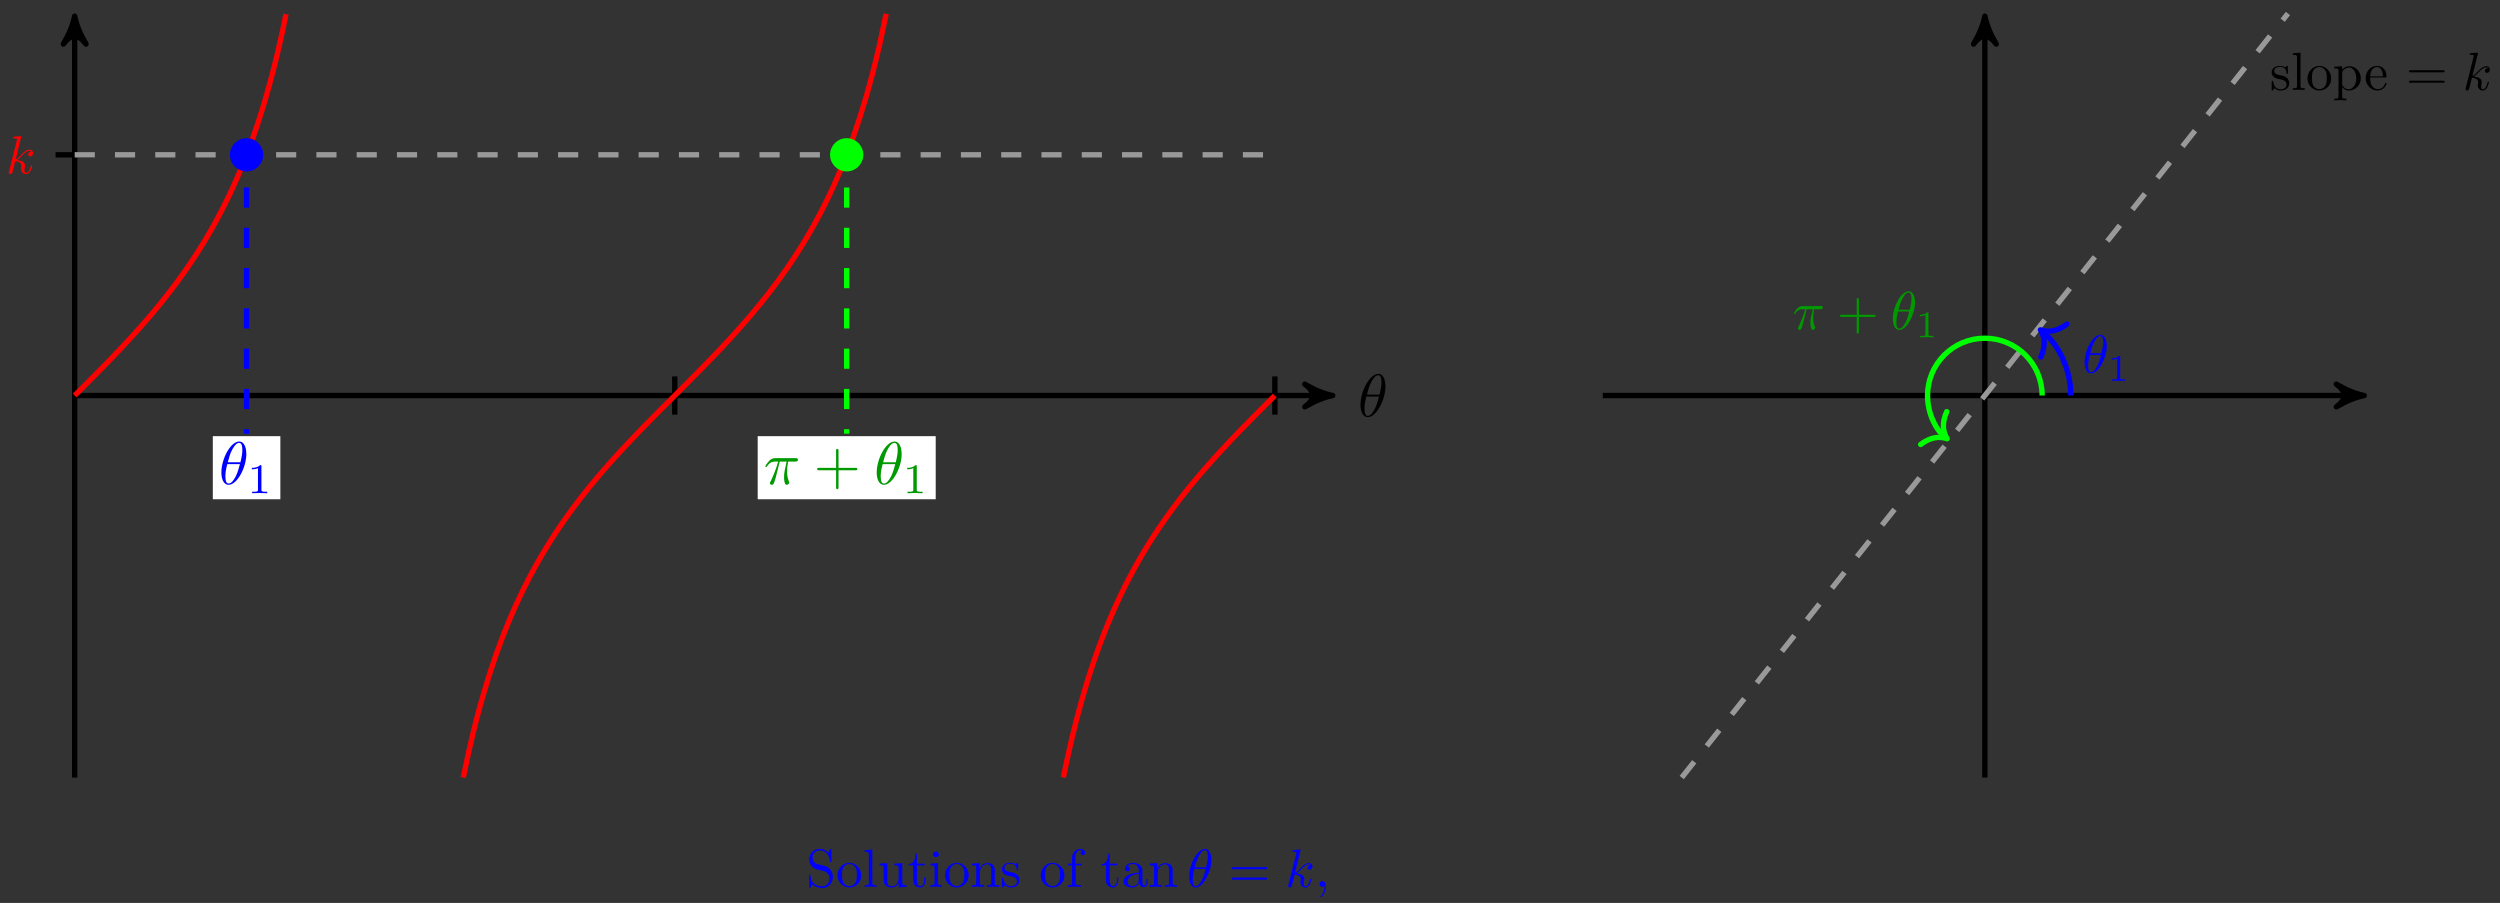 <?xml version="1.0" encoding="UTF-8"?>
<svg xmlns="http://www.w3.org/2000/svg" xmlns:xlink="http://www.w3.org/1999/xlink" width="371pt" height="134pt" viewBox="0 0 371 134" version="1.1">
<rect x="0" y="0" width="371" height="134" fill="#333333" stroke="none"/>
<defs>
<g>
<symbol overflow="visible" id="glyph0-0">
<path style="stroke:none;" d=""/>
</symbol>
<symbol overflow="visible" id="glyph0-1">
<path style="stroke:none;" d="M 4.078 -4.484 C 4.078 -5.078 3.922 -6.328 3 -6.328 C 1.766 -6.328 0.375 -3.797 0.375 -1.734 C 0.375 -0.891 0.641 0.094 1.453 0.094 C 2.719 0.094 4.078 -2.469 4.078 -4.484 Z M 1.328 -3.25 C 1.484 -3.828 1.656 -4.547 2.016 -5.188 C 2.266 -5.625 2.594 -6.125 3 -6.125 C 3.438 -6.125 3.484 -5.547 3.484 -5.047 C 3.484 -4.594 3.422 -4.141 3.203 -3.25 Z M 3.125 -2.969 C 3.016 -2.562 2.828 -1.797 2.5 -1.141 C 2.172 -0.531 1.844 -0.094 1.453 -0.094 C 1.156 -0.094 0.969 -0.359 0.969 -1.188 C 0.969 -1.562 1.016 -2.094 1.25 -2.969 Z M 3.125 -2.969 "/>
</symbol>
<symbol overflow="visible" id="glyph0-2">
<path style="stroke:none;" d="M 2.375 -3.344 L 3.391 -3.344 C 3.094 -2.016 3.016 -1.625 3.016 -1.031 C 3.016 -0.891 3.016 -0.656 3.078 -0.344 C 3.172 0.047 3.281 0.094 3.406 0.094 C 3.594 0.094 3.781 -0.062 3.781 -0.234 C 3.781 -0.297 3.781 -0.312 3.719 -0.438 C 3.469 -1.078 3.469 -1.672 3.469 -1.922 C 3.469 -2.391 3.531 -2.875 3.625 -3.344 L 4.641 -3.344 C 4.766 -3.344 5.078 -3.344 5.078 -3.656 C 5.078 -3.859 4.891 -3.859 4.734 -3.859 L 1.719 -3.859 C 1.531 -3.859 1.188 -3.859 0.797 -3.438 C 0.469 -3.094 0.234 -2.688 0.234 -2.641 C 0.234 -2.625 0.234 -2.547 0.344 -2.547 C 0.422 -2.547 0.438 -2.578 0.5 -2.656 C 0.938 -3.344 1.453 -3.344 1.625 -3.344 L 2.141 -3.344 C 1.859 -2.266 1.375 -1.172 1 -0.359 C 0.922 -0.219 0.922 -0.203 0.922 -0.141 C 0.922 0.031 1.062 0.094 1.188 0.094 C 1.453 0.094 1.531 -0.156 1.625 -0.484 C 1.766 -0.891 1.766 -0.922 1.875 -1.359 Z M 2.375 -3.344 "/>
</symbol>
<symbol overflow="visible" id="glyph1-0">
<path style="stroke:none;" d=""/>
</symbol>
<symbol overflow="visible" id="glyph1-1">
<path style="stroke:none;" d="M 2.109 -4 C 2.109 -4.172 2.094 -4.172 1.922 -4.172 C 1.516 -3.781 0.938 -3.766 0.688 -3.766 L 0.688 -3.547 C 0.828 -3.547 1.25 -3.547 1.594 -3.719 L 1.594 -0.516 C 1.594 -0.312 1.594 -0.219 0.969 -0.219 L 0.734 -0.219 L 0.734 0 C 0.844 0 1.609 -0.031 1.844 -0.031 C 2.047 -0.031 2.828 0 2.969 0 L 2.969 -0.219 L 2.734 -0.219 C 2.109 -0.219 2.109 -0.312 2.109 -0.516 Z M 2.109 -4 "/>
</symbol>
<symbol overflow="visible" id="glyph2-0">
<path style="stroke:none;" d=""/>
</symbol>
<symbol overflow="visible" id="glyph2-1">
<path style="stroke:none;" d="M 3.672 -2.062 L 6.172 -2.062 C 6.297 -2.062 6.469 -2.062 6.469 -2.25 C 6.469 -2.422 6.297 -2.422 6.172 -2.422 L 3.672 -2.422 L 3.672 -4.938 C 3.672 -5.062 3.672 -5.234 3.484 -5.234 C 3.312 -5.234 3.312 -5.062 3.312 -4.938 L 3.312 -2.422 L 0.797 -2.422 C 0.672 -2.422 0.5 -2.422 0.5 -2.25 C 0.5 -2.062 0.672 -2.062 0.797 -2.062 L 3.312 -2.062 L 3.312 0.453 C 3.312 0.578 3.312 0.75 3.484 0.75 C 3.672 0.75 3.672 0.578 3.672 0.453 Z M 3.672 -2.062 "/>
</symbol>
<symbol overflow="visible" id="glyph3-0">
<path style="stroke:none;" d=""/>
</symbol>
<symbol overflow="visible" id="glyph3-1">
<path style="stroke:none;" d="M 2.281 -5.438 C 2.281 -5.453 2.281 -5.531 2.188 -5.531 C 2 -5.531 1.422 -5.469 1.219 -5.453 C 1.141 -5.438 1.062 -5.438 1.062 -5.297 C 1.062 -5.203 1.125 -5.203 1.25 -5.203 C 1.641 -5.203 1.656 -5.141 1.656 -5.062 L 1.625 -4.906 L 0.469 -0.312 C 0.438 -0.203 0.438 -0.188 0.438 -0.141 C 0.438 0.047 0.594 0.094 0.672 0.094 C 0.766 0.094 0.891 0.016 0.938 -0.078 C 0.984 -0.156 1.344 -1.625 1.391 -1.828 C 1.656 -1.797 2.312 -1.672 2.312 -1.141 C 2.312 -1.094 2.312 -1.062 2.281 -0.984 C 2.266 -0.891 2.25 -0.781 2.25 -0.703 C 2.25 -0.234 2.578 0.094 2.984 0.094 C 3.234 0.094 3.438 -0.047 3.625 -0.328 C 3.812 -0.688 3.906 -1.125 3.906 -1.141 C 3.906 -1.219 3.828 -1.219 3.812 -1.219 C 3.734 -1.219 3.719 -1.188 3.703 -1.078 C 3.531 -0.5 3.359 -0.094 3 -0.094 C 2.859 -0.094 2.75 -0.172 2.75 -0.469 C 2.75 -0.594 2.781 -0.781 2.812 -0.906 C 2.844 -1.047 2.844 -1.078 2.844 -1.156 C 2.844 -1.672 2.344 -1.906 1.672 -1.984 C 1.906 -2.141 2.172 -2.391 2.344 -2.578 C 2.734 -3 3.094 -3.344 3.484 -3.344 C 3.531 -3.344 3.547 -3.344 3.562 -3.344 C 3.656 -3.328 3.672 -3.328 3.734 -3.281 C 3.75 -3.266 3.75 -3.266 3.766 -3.25 C 3.375 -3.219 3.312 -2.906 3.312 -2.812 C 3.312 -2.688 3.391 -2.531 3.609 -2.531 C 3.812 -2.531 4.047 -2.703 4.047 -3.016 C 4.047 -3.266 3.859 -3.516 3.5 -3.516 C 3.281 -3.516 2.922 -3.453 2.344 -2.828 C 2.078 -2.516 1.766 -2.203 1.453 -2.078 Z M 2.281 -5.438 "/>
</symbol>
<symbol overflow="visible" id="glyph3-2">
<path style="stroke:none;" d="M 3.625 -3.984 C 3.625 -4.516 3.484 -5.625 2.672 -5.625 C 1.562 -5.625 0.328 -3.375 0.328 -1.547 C 0.328 -0.797 0.562 0.094 1.297 0.094 C 2.422 0.094 3.625 -2.203 3.625 -3.984 Z M 1.172 -2.891 C 1.312 -3.406 1.469 -4.047 1.797 -4.609 C 2.016 -5 2.297 -5.438 2.656 -5.438 C 3.047 -5.438 3.094 -4.938 3.094 -4.484 C 3.094 -4.094 3.031 -3.688 2.844 -2.891 Z M 2.766 -2.641 C 2.688 -2.266 2.516 -1.594 2.219 -1.016 C 1.938 -0.484 1.641 -0.094 1.297 -0.094 C 1.031 -0.094 0.859 -0.312 0.859 -1.062 C 0.859 -1.391 0.906 -1.859 1.109 -2.641 Z M 2.766 -2.641 "/>
</symbol>
<symbol overflow="visible" id="glyph3-3">
<path style="stroke:none;" d="M 1.625 -0.016 C 1.625 -0.531 1.422 -0.844 1.109 -0.844 C 0.844 -0.844 0.688 -0.641 0.688 -0.422 C 0.688 -0.203 0.844 0 1.109 0 C 1.203 0 1.312 -0.031 1.391 -0.109 C 1.406 -0.125 1.422 -0.125 1.422 -0.125 C 1.438 -0.125 1.438 -0.125 1.438 -0.016 C 1.438 0.578 1.156 1.062 0.906 1.328 C 0.812 1.406 0.812 1.422 0.812 1.453 C 0.812 1.5 0.859 1.531 0.891 1.531 C 0.984 1.531 1.625 0.922 1.625 -0.016 Z M 1.625 -0.016 "/>
</symbol>
<symbol overflow="visible" id="glyph3-4">
<path style="stroke:none;" d="M 2.109 -2.969 L 3.016 -2.969 C 2.75 -1.797 2.672 -1.453 2.672 -0.922 C 2.672 -0.797 2.672 -0.578 2.734 -0.312 C 2.828 0.047 2.906 0.094 3.031 0.094 C 3.188 0.094 3.359 -0.062 3.359 -0.219 C 3.359 -0.266 3.359 -0.281 3.312 -0.391 C 3.078 -0.969 3.078 -1.484 3.078 -1.703 C 3.078 -2.125 3.125 -2.562 3.219 -2.969 L 4.125 -2.969 C 4.234 -2.969 4.516 -2.969 4.516 -3.25 C 4.516 -3.438 4.344 -3.438 4.203 -3.438 L 1.531 -3.438 C 1.359 -3.438 1.047 -3.438 0.703 -3.062 C 0.422 -2.75 0.219 -2.375 0.219 -2.344 C 0.219 -2.328 0.219 -2.266 0.312 -2.266 C 0.375 -2.266 0.391 -2.297 0.438 -2.359 C 0.828 -2.969 1.297 -2.969 1.453 -2.969 L 1.906 -2.969 C 1.656 -2.016 1.219 -1.047 0.891 -0.312 C 0.828 -0.203 0.828 -0.188 0.828 -0.125 C 0.828 0.031 0.953 0.094 1.047 0.094 C 1.297 0.094 1.359 -0.141 1.453 -0.438 C 1.562 -0.797 1.562 -0.812 1.672 -1.219 Z M 2.109 -2.969 "/>
</symbol>
<symbol overflow="visible" id="glyph4-0">
<path style="stroke:none;" d=""/>
</symbol>
<symbol overflow="visible" id="glyph4-1">
<path style="stroke:none;" d="M 3.969 -1.484 C 3.969 -2.281 3.453 -2.938 2.781 -3.094 L 1.766 -3.344 C 1.266 -3.453 0.953 -3.891 0.953 -4.344 C 0.953 -4.906 1.391 -5.391 2.016 -5.391 C 3.344 -5.391 3.516 -4.094 3.562 -3.734 C 3.562 -3.688 3.562 -3.641 3.656 -3.641 C 3.766 -3.641 3.766 -3.672 3.766 -3.828 L 3.766 -5.422 C 3.766 -5.562 3.766 -5.625 3.672 -5.625 C 3.625 -5.625 3.609 -5.609 3.547 -5.516 L 3.281 -5.062 C 3.031 -5.297 2.703 -5.625 2 -5.625 C 1.109 -5.625 0.453 -4.922 0.453 -4.078 C 0.453 -3.406 0.875 -2.828 1.484 -2.609 C 1.578 -2.578 1.984 -2.484 2.547 -2.344 C 2.75 -2.297 3 -2.234 3.219 -1.938 C 3.391 -1.734 3.469 -1.469 3.469 -1.219 C 3.469 -0.641 3.062 -0.078 2.406 -0.078 C 2.172 -0.078 1.562 -0.109 1.141 -0.5 C 0.672 -0.938 0.656 -1.438 0.641 -1.734 C 0.641 -1.812 0.578 -1.812 0.547 -1.812 C 0.453 -1.812 0.453 -1.75 0.453 -1.609 L 0.453 -0.016 C 0.453 0.125 0.453 0.172 0.531 0.172 C 0.594 0.172 0.594 0.156 0.656 0.078 C 0.656 0.078 0.672 0.047 0.938 -0.375 C 1.188 -0.109 1.703 0.172 2.406 0.172 C 3.344 0.172 3.969 -0.609 3.969 -1.484 Z M 3.969 -1.484 "/>
</symbol>
<symbol overflow="visible" id="glyph4-2">
<path style="stroke:none;" d="M 3.75 -1.703 C 3.75 -2.719 2.953 -3.562 1.984 -3.562 C 1 -3.562 0.219 -2.703 0.219 -1.703 C 0.219 -0.672 1.047 0.094 1.984 0.094 C 2.953 0.094 3.75 -0.688 3.75 -1.703 Z M 3.094 -1.766 C 3.094 -1.484 3.094 -1.047 2.922 -0.703 C 2.734 -0.344 2.391 -0.109 1.984 -0.109 C 1.656 -0.109 1.297 -0.281 1.078 -0.641 C 0.891 -1 0.891 -1.484 0.891 -1.766 C 0.891 -2.078 0.891 -2.516 1.078 -2.859 C 1.297 -3.234 1.672 -3.391 1.984 -3.391 C 2.328 -3.391 2.672 -3.219 2.891 -2.875 C 3.094 -2.531 3.094 -2.078 3.094 -1.766 Z M 3.094 -1.766 "/>
</symbol>
<symbol overflow="visible" id="glyph4-3">
<path style="stroke:none;" d="M 2.031 0 L 2.031 -0.25 C 1.5 -0.25 1.406 -0.25 1.406 -0.609 L 1.406 -5.531 L 0.266 -5.438 L 0.266 -5.203 C 0.828 -5.203 0.891 -5.141 0.891 -4.75 L 0.891 -0.609 C 0.891 -0.25 0.797 -0.25 0.266 -0.25 L 0.266 0 L 1.141 -0.031 Z M 2.031 0 "/>
</symbol>
<symbol overflow="visible" id="glyph4-4">
<path style="stroke:none;" d="M 4.266 0 L 4.266 -0.25 C 3.703 -0.25 3.641 -0.297 3.641 -0.688 L 3.641 -3.516 L 2.469 -3.438 L 2.469 -3.188 C 3.031 -3.188 3.094 -3.125 3.094 -2.734 L 3.094 -1.328 C 3.094 -0.625 2.703 -0.094 2.125 -0.094 C 1.453 -0.094 1.422 -0.469 1.422 -0.875 L 1.422 -3.516 L 0.25 -3.438 L 0.25 -3.188 C 0.875 -3.188 0.875 -3.156 0.875 -2.453 L 0.875 -1.266 C 0.875 -0.641 0.875 0.094 2.094 0.094 C 2.531 0.094 2.891 -0.141 3.109 -0.625 L 3.109 0.094 Z M 4.266 0 "/>
</symbol>
<symbol overflow="visible" id="glyph4-5">
<path style="stroke:none;" d="M 2.641 -0.984 L 2.641 -1.438 L 2.453 -1.438 L 2.453 -1 C 2.453 -0.422 2.203 -0.109 1.906 -0.109 C 1.375 -0.109 1.375 -0.844 1.375 -0.969 L 1.375 -3.188 L 2.516 -3.188 L 2.516 -3.438 L 1.375 -3.438 L 1.375 -4.906 L 1.172 -4.906 C 1.172 -4.25 0.938 -3.391 0.156 -3.359 L 0.156 -3.188 L 0.828 -3.188 L 0.828 -0.984 C 0.828 -0.016 1.562 0.094 1.859 0.094 C 2.422 0.094 2.641 -0.484 2.641 -0.984 Z M 2.641 -0.984 "/>
</symbol>
<symbol overflow="visible" id="glyph4-6">
<path style="stroke:none;" d="M 1.969 0 L 1.969 -0.25 C 1.438 -0.25 1.406 -0.281 1.406 -0.594 L 1.406 -3.516 L 0.297 -3.438 L 0.297 -3.188 C 0.812 -3.188 0.891 -3.141 0.891 -2.75 L 0.891 -0.609 C 0.891 -0.25 0.797 -0.25 0.266 -0.25 L 0.266 0 L 1.141 -0.031 C 1.422 -0.031 1.703 -0.016 1.969 0 Z M 1.531 -4.812 C 1.531 -5.031 1.344 -5.234 1.109 -5.234 C 0.844 -5.234 0.672 -5.016 0.672 -4.812 C 0.672 -4.594 0.859 -4.391 1.094 -4.391 C 1.375 -4.391 1.531 -4.609 1.531 -4.812 Z M 1.531 -4.812 "/>
</symbol>
<symbol overflow="visible" id="glyph4-7">
<path style="stroke:none;" d="M 4.266 0 L 4.266 -0.25 C 3.844 -0.25 3.656 -0.25 3.641 -0.484 L 3.641 -2.016 C 3.641 -2.688 3.641 -2.938 3.391 -3.234 C 3.281 -3.359 3.016 -3.516 2.562 -3.516 C 1.969 -3.516 1.609 -3.172 1.375 -2.688 L 1.375 -3.516 L 0.25 -3.438 L 0.25 -3.188 C 0.812 -3.188 0.875 -3.125 0.875 -2.734 L 0.875 -0.609 C 0.875 -0.25 0.781 -0.25 0.25 -0.25 L 0.25 0 L 1.156 -0.031 L 2.047 0 L 2.047 -0.25 C 1.516 -0.25 1.422 -0.25 1.422 -0.609 L 1.422 -2.078 C 1.422 -2.906 1.984 -3.344 2.5 -3.344 C 3 -3.344 3.094 -2.922 3.094 -2.469 L 3.094 -0.609 C 3.094 -0.25 3 -0.25 2.469 -0.25 L 2.469 0 L 3.375 -0.031 Z M 4.266 0 "/>
</symbol>
<symbol overflow="visible" id="glyph4-8">
<path style="stroke:none;" d="M 2.875 -1.016 C 2.875 -1.438 2.625 -1.688 2.531 -1.781 C 2.266 -2.031 1.953 -2.094 1.625 -2.156 C 1.172 -2.25 0.641 -2.344 0.641 -2.812 C 0.641 -3.094 0.859 -3.422 1.531 -3.422 C 2.422 -3.422 2.453 -2.703 2.469 -2.453 C 2.484 -2.375 2.562 -2.375 2.562 -2.375 C 2.672 -2.375 2.672 -2.422 2.672 -2.578 L 2.672 -3.375 C 2.672 -3.516 2.672 -3.562 2.578 -3.562 C 2.547 -3.562 2.531 -3.562 2.422 -3.469 C 2.406 -3.438 2.312 -3.375 2.281 -3.344 C 1.984 -3.562 1.656 -3.562 1.531 -3.562 C 0.562 -3.562 0.266 -3.031 0.266 -2.594 C 0.266 -2.312 0.391 -2.094 0.609 -1.906 C 0.859 -1.703 1.078 -1.656 1.656 -1.547 C 1.828 -1.516 2.484 -1.391 2.484 -0.812 C 2.484 -0.406 2.203 -0.094 1.578 -0.094 C 0.922 -0.094 0.625 -0.547 0.484 -1.219 C 0.453 -1.328 0.453 -1.359 0.359 -1.359 C 0.266 -1.359 0.266 -1.297 0.266 -1.156 L 0.266 -0.109 C 0.266 0.031 0.266 0.094 0.344 0.094 C 0.391 0.094 0.391 0.078 0.547 -0.078 C 0.562 -0.094 0.562 -0.109 0.703 -0.25 C 1.062 0.078 1.422 0.094 1.578 0.094 C 2.5 0.094 2.875 -0.453 2.875 -1.016 Z M 2.875 -1.016 "/>
</symbol>
<symbol overflow="visible" id="glyph4-9">
<path style="stroke:none;" d="M 2.844 -5.062 C 2.844 -5.359 2.547 -5.625 2.125 -5.625 C 1.562 -5.625 0.891 -5.203 0.891 -4.344 L 0.891 -3.438 L 0.266 -3.438 L 0.266 -3.188 L 0.891 -3.188 L 0.891 -0.609 C 0.891 -0.25 0.812 -0.25 0.266 -0.25 L 0.266 0 L 1.172 -0.031 C 1.5 -0.031 1.875 -0.031 2.188 0 L 2.188 -0.25 L 2.031 -0.25 C 1.438 -0.25 1.422 -0.328 1.422 -0.625 L 1.422 -3.188 L 2.328 -3.188 L 2.328 -3.438 L 1.391 -3.438 L 1.391 -4.359 C 1.391 -5.062 1.781 -5.438 2.125 -5.438 C 2.156 -5.438 2.266 -5.438 2.391 -5.391 C 2.297 -5.359 2.156 -5.25 2.156 -5.047 C 2.156 -4.875 2.281 -4.703 2.5 -4.703 C 2.719 -4.703 2.844 -4.875 2.844 -5.062 Z M 2.844 -5.062 "/>
</symbol>
<symbol overflow="visible" id="glyph4-10">
<path style="stroke:none;" d="M 4.156 -1.719 C 4.156 -2.734 3.375 -3.516 2.484 -3.516 C 1.859 -3.516 1.531 -3.172 1.375 -3 L 1.375 -3.516 L 0.219 -3.438 L 0.219 -3.188 C 0.781 -3.188 0.844 -3.141 0.844 -2.781 L 0.844 0.938 C 0.844 1.297 0.75 1.297 0.219 1.297 L 0.219 1.547 L 1.109 1.516 L 2.016 1.547 L 2.016 1.297 C 1.484 1.297 1.391 1.297 1.391 0.938 L 1.391 -0.469 C 1.438 -0.344 1.766 0.094 2.375 0.094 C 3.328 0.094 4.156 -0.688 4.156 -1.719 Z M 3.484 -1.719 C 3.484 -0.75 2.938 -0.094 2.344 -0.094 C 2.031 -0.094 1.719 -0.25 1.5 -0.578 C 1.391 -0.734 1.391 -0.75 1.391 -0.906 L 1.391 -2.688 C 1.625 -3.094 2.016 -3.328 2.422 -3.328 C 3 -3.328 3.484 -2.625 3.484 -1.719 Z M 3.484 -1.719 "/>
</symbol>
<symbol overflow="visible" id="glyph4-11">
<path style="stroke:none;" d="M 3.312 -0.953 C 3.312 -1.031 3.25 -1.047 3.203 -1.047 C 3.125 -1.047 3.109 -1 3.094 -0.938 C 2.828 -0.109 2.109 -0.109 2.031 -0.109 C 1.625 -0.109 1.312 -0.344 1.125 -0.641 C 0.891 -1.031 0.891 -1.547 0.891 -1.844 L 3.109 -1.844 C 3.281 -1.844 3.312 -1.844 3.312 -2.016 C 3.312 -2.797 2.875 -3.562 1.875 -3.562 C 0.953 -3.562 0.219 -2.75 0.219 -1.75 C 0.219 -0.688 1.062 0.094 1.969 0.094 C 2.953 0.094 3.312 -0.797 3.312 -0.953 Z M 2.781 -2.016 L 0.891 -2.016 C 0.938 -3.203 1.609 -3.391 1.875 -3.391 C 2.703 -3.391 2.781 -2.312 2.781 -2.016 Z M 2.781 -2.016 "/>
</symbol>
<symbol overflow="visible" id="glyph5-0">
<path style="stroke:none;" d=""/>
</symbol>
<symbol overflow="visible" id="glyph5-1">
<path style="stroke:none;" d="M 1.375 -3.188 L 2.516 -3.188 L 2.516 -3.438 L 1.375 -3.438 L 1.375 -4.906 L 1.172 -4.906 C 1.172 -4.25 0.938 -3.391 0.156 -3.359 L 0.156 -3.188 L 0.828 -3.188 L 0.828 -0.984 C 0.828 -0.016 1.562 0.094 1.859 0.094 C 2.422 0.094 2.641 -0.484 2.641 -0.984 L 2.641 -1.438 L 2.453 -1.438 L 2.453 -1 C 2.453 -0.422 2.203 -0.109 1.906 -0.109 C 1.375 -0.109 1.375 -0.844 1.375 -0.969 Z M 1.375 -3.188 "/>
</symbol>
<symbol overflow="visible" id="glyph5-2">
<path style="stroke:none;" d="M 2.656 -0.609 C 2.688 -0.281 2.906 0.047 3.281 0.047 C 3.438 0.047 3.922 -0.062 3.922 -0.703 L 3.922 -1.156 L 3.734 -1.156 L 3.734 -0.703 C 3.734 -0.25 3.531 -0.203 3.438 -0.203 C 3.172 -0.203 3.141 -0.562 3.141 -0.594 L 3.141 -2.188 C 3.141 -2.531 3.141 -2.844 2.859 -3.125 C 2.547 -3.438 2.156 -3.562 1.766 -3.562 C 1.109 -3.562 0.562 -3.203 0.562 -2.672 C 0.562 -2.438 0.719 -2.297 0.938 -2.297 C 1.156 -2.297 1.297 -2.453 1.297 -2.656 C 1.297 -2.75 1.266 -3.016 0.891 -3.031 C 1.109 -3.312 1.5 -3.391 1.75 -3.391 C 2.141 -3.391 2.594 -3.078 2.594 -2.375 L 2.594 -2.078 C 2.188 -2.062 1.641 -2.031 1.125 -1.797 C 0.531 -1.516 0.328 -1.109 0.328 -0.75 C 0.328 -0.109 1.109 0.094 1.609 0.094 C 2.141 0.094 2.5 -0.234 2.656 -0.609 Z M 2.594 -1.906 L 2.594 -1.109 C 2.594 -0.359 2.031 -0.094 1.672 -0.094 C 1.281 -0.094 0.953 -0.359 0.953 -0.766 C 0.953 -1.203 1.281 -1.859 2.594 -1.906 Z M 2.594 -1.906 "/>
</symbol>
<symbol overflow="visible" id="glyph5-3">
<path style="stroke:none;" d="M 0.875 -2.734 L 0.875 -0.609 C 0.875 -0.25 0.781 -0.25 0.25 -0.25 L 0.25 0 C 0.531 -0.016 0.938 -0.031 1.156 -0.031 C 1.359 -0.031 1.781 -0.016 2.047 0 L 2.047 -0.25 C 1.516 -0.25 1.422 -0.25 1.422 -0.609 L 1.422 -2.078 C 1.422 -2.906 1.984 -3.344 2.5 -3.344 C 3 -3.344 3.094 -2.922 3.094 -2.469 L 3.094 -0.609 C 3.094 -0.25 3 -0.25 2.469 -0.25 L 2.469 0 C 2.75 -0.016 3.156 -0.031 3.375 -0.031 C 3.578 -0.031 4 -0.016 4.266 0 L 4.266 -0.25 C 3.844 -0.25 3.656 -0.25 3.641 -0.484 L 3.641 -2.016 C 3.641 -2.688 3.641 -2.938 3.391 -3.234 C 3.281 -3.359 3.016 -3.516 2.562 -3.516 C 1.969 -3.516 1.609 -3.172 1.375 -2.688 L 1.375 -3.516 L 0.25 -3.438 L 0.25 -3.188 C 0.812 -3.188 0.875 -3.125 0.875 -2.734 Z M 0.875 -2.734 "/>
</symbol>
<symbol overflow="visible" id="glyph5-4">
<path style="stroke:none;" d="M 5.469 -2.609 C 5.594 -2.609 5.75 -2.609 5.75 -2.766 C 5.75 -2.922 5.594 -2.922 5.484 -2.922 L 0.703 -2.922 C 0.594 -2.922 0.453 -2.922 0.453 -2.766 C 0.453 -2.609 0.594 -2.609 0.719 -2.609 Z M 5.484 -1.062 C 5.594 -1.062 5.75 -1.062 5.75 -1.219 C 5.75 -1.375 5.594 -1.375 5.469 -1.375 L 0.719 -1.375 C 0.594 -1.375 0.453 -1.375 0.453 -1.219 C 0.453 -1.062 0.594 -1.062 0.703 -1.062 Z M 5.484 -1.062 "/>
</symbol>
<symbol overflow="visible" id="glyph5-5">
<path style="stroke:none;" d="M 3.266 -1.828 L 5.484 -1.828 C 5.594 -1.828 5.75 -1.828 5.75 -1.984 C 5.75 -2.156 5.594 -2.156 5.484 -2.156 L 3.266 -2.156 L 3.266 -4.375 C 3.266 -4.5 3.266 -4.641 3.094 -4.641 C 2.938 -4.641 2.938 -4.5 2.938 -4.375 L 2.938 -2.156 L 0.703 -2.156 C 0.594 -2.156 0.453 -2.156 0.453 -1.984 C 0.453 -1.828 0.594 -1.828 0.703 -1.828 L 2.938 -1.828 L 2.938 0.391 C 2.938 0.516 2.938 0.656 3.094 0.656 C 3.266 0.656 3.266 0.516 3.266 0.391 Z M 3.266 -1.828 "/>
</symbol>
<symbol overflow="visible" id="glyph6-0">
<path style="stroke:none;" d=""/>
</symbol>
<symbol overflow="visible" id="glyph6-1">
<path style="stroke:none;" d="M 1.875 -3.547 C 1.875 -3.703 1.859 -3.703 1.703 -3.703 C 1.344 -3.359 0.844 -3.344 0.609 -3.344 L 0.609 -3.141 C 0.734 -3.141 1.109 -3.141 1.422 -3.297 L 1.422 -0.453 C 1.422 -0.266 1.422 -0.203 0.859 -0.203 L 0.641 -0.203 L 0.641 0 C 0.75 0 1.438 -0.016 1.641 -0.016 C 1.812 -0.016 2.516 0 2.641 0 L 2.641 -0.203 L 2.422 -0.203 C 1.875 -0.203 1.875 -0.266 1.875 -0.453 Z M 1.875 -3.547 "/>
</symbol>
</g>
</defs>
<g id="surface1">
<path style="fill:none;stroke-width:0.797;stroke-linecap:butt;stroke-linejoin:miter;stroke:rgb(0%,0%,0%);stroke-opacity:1;stroke-miterlimit:10;" d="M 0.001 0.002 L 185.656 0.002 " transform="matrix(1,0,0,-1,11.081,58.697)"/>
<path style="fill-rule:nonzero;fill:rgb(0%,0%,0%);fill-opacity:1;stroke-width:0.797;stroke-linecap:butt;stroke-linejoin:round;stroke:rgb(0%,0%,0%);stroke-opacity:1;stroke-miterlimit:10;" d="M 1.036 0.002 C -0.261 0.259 -1.553 0.779 -3.108 1.685 C -1.553 0.517 -1.553 -0.518 -3.108 -1.682 C -1.553 -0.776 -0.261 -0.26 1.036 0.002 Z M 1.036 0.002 " transform="matrix(1,0,0,-1,196.741,58.697)"/>
<g style="fill:rgb(0%,0%,0%);fill-opacity:1;">
  <use xlink:href="#glyph0-1" x="201.523" y="61.811"/>
</g>
<path style="fill:none;stroke-width:0.797;stroke-linecap:butt;stroke-linejoin:miter;stroke:rgb(0%,0%,0%);stroke-opacity:1;stroke-miterlimit:10;" d="M 0.001 -56.693 L 0.001 55.258 " transform="matrix(1,0,0,-1,11.081,58.697)"/>
<path style="fill-rule:nonzero;fill:rgb(0%,0%,0%);fill-opacity:1;stroke-width:0.797;stroke-linecap:butt;stroke-linejoin:round;stroke:rgb(0%,0%,0%);stroke-opacity:1;stroke-miterlimit:10;" d="M 1.034 -0.001 C -0.259 0.261 -1.555 0.776 -3.11 1.682 C -1.555 0.518 -1.555 -0.517 -3.11 -1.685 C -1.555 -0.778 -0.259 -0.259 1.034 -0.001 Z M 1.034 -0.001 " transform="matrix(0,-1,-1,0,11.081,3.433)"/>
<path style="fill:none;stroke-width:0.797;stroke-linecap:butt;stroke-linejoin:miter;stroke:rgb(0%,0%,100%);stroke-opacity:1;stroke-dasharray:2.989,2.989;stroke-miterlimit:10;" d="M 25.512 36.85 L 25.512 -5.67 " transform="matrix(1,0,0,-1,11.081,58.697)"/>
<path style=" stroke:none;fill-rule:nonzero;fill:rgb(100%,100%,100%);fill-opacity:1;" d="M 41.605 64.727 L 31.582 64.727 L 31.582 74.09 L 41.605 74.09 Z M 41.605 64.727 "/>
<g style="fill:rgb(0%,0%,100%);fill-opacity:1;">
  <use xlink:href="#glyph0-1" x="32.478" y="71.85"/>
</g>
<g style="fill:rgb(0%,0%,100%);fill-opacity:1;">
  <use xlink:href="#glyph1-1" x="36.687" y="73.194"/>
</g>
<path style="fill:none;stroke-width:0.797;stroke-linecap:butt;stroke-linejoin:miter;stroke:rgb(0%,0%,0%);stroke-opacity:1;stroke-miterlimit:10;" d="M 89.053 2.833 L 89.053 -2.834 " transform="matrix(1,0,0,-1,11.081,58.697)"/>
<path style="fill:none;stroke-width:0.797;stroke-linecap:butt;stroke-linejoin:miter;stroke:rgb(0%,100%,0%);stroke-opacity:1;stroke-dasharray:2.989,2.989;stroke-miterlimit:10;" d="M 114.564 36.85 L 114.564 -5.67 " transform="matrix(1,0,0,-1,11.081,58.697)"/>
<path style=" stroke:none;fill-rule:nonzero;fill:rgb(100%,100%,100%);fill-opacity:1;" d="M 138.859 64.727 L 112.441 64.727 L 112.441 74.09 L 138.859 74.09 Z M 138.859 64.727 "/>
<g style="fill:rgb(0%,59.999%,0%);fill-opacity:1;">
  <use xlink:href="#glyph0-2" x="113.338" y="71.85"/>
</g>
<g style="fill:rgb(0%,59.999%,0%);fill-opacity:1;">
  <use xlink:href="#glyph2-1" x="120.764" y="71.85"/>
</g>
<g style="fill:rgb(0%,59.999%,0%);fill-opacity:1;">
  <use xlink:href="#glyph0-1" x="129.73" y="71.85"/>
</g>
<g style="fill:rgb(0%,59.999%,0%);fill-opacity:1;">
  <use xlink:href="#glyph1-1" x="133.94" y="73.194"/>
</g>
<path style="fill:none;stroke-width:0.797;stroke-linecap:butt;stroke-linejoin:miter;stroke:rgb(0%,0%,0%);stroke-opacity:1;stroke-miterlimit:10;" d="M 178.109 2.833 L 178.109 -2.834 " transform="matrix(1,0,0,-1,11.081,58.697)"/>
<path style="fill:none;stroke-width:0.797;stroke-linecap:butt;stroke-linejoin:miter;stroke:rgb(0%,0%,0%);stroke-opacity:1;stroke-miterlimit:10;" d="M 2.833 35.725 L -2.835 35.725 " transform="matrix(1,0,0,-1,11.081,58.697)"/>
<g style="fill:rgb(100%,0%,0%);fill-opacity:1;">
  <use xlink:href="#glyph3-1" x="0.871" y="25.737"/>
</g>
<path style="fill:none;stroke-width:0.797;stroke-linecap:butt;stroke-linejoin:miter;stroke:rgb(100%,0%,0%);stroke-opacity:1;stroke-miterlimit:10;" d="M 0.001 0.002 C 0.001 0.002 0.353 0.353 0.489 0.49 C 0.626 0.626 0.845 0.845 0.981 0.978 C 1.114 1.115 1.333 1.333 1.47 1.47 C 1.606 1.607 1.825 1.826 1.962 1.962 C 2.095 2.099 2.313 2.318 2.45 2.454 C 2.587 2.591 2.806 2.814 2.938 2.95 C 3.075 3.087 3.294 3.31 3.431 3.447 C 3.567 3.583 3.786 3.806 3.919 3.946 C 4.056 4.083 4.274 4.306 4.411 4.446 C 4.548 4.583 4.767 4.81 4.899 4.95 C 5.036 5.091 5.255 5.314 5.392 5.454 C 5.528 5.595 5.743 5.825 5.88 5.966 C 6.017 6.106 6.235 6.337 6.372 6.478 C 6.509 6.622 6.724 6.852 6.86 6.997 C 6.997 7.142 7.216 7.376 7.352 7.52 C 7.485 7.665 7.704 7.899 7.841 8.048 C 7.977 8.192 8.196 8.43 8.333 8.579 C 8.466 8.727 8.684 8.966 8.821 9.118 C 8.958 9.266 9.177 9.508 9.309 9.661 C 9.446 9.813 9.665 10.059 9.802 10.212 C 9.938 10.364 10.157 10.614 10.29 10.766 C 10.427 10.922 10.645 11.172 10.782 11.333 C 10.919 11.489 11.137 11.743 11.27 11.903 C 11.407 12.063 11.626 12.325 11.762 12.485 C 11.899 12.649 12.114 12.911 12.251 13.075 C 12.387 13.243 12.606 13.508 12.743 13.676 C 12.88 13.844 13.094 14.114 13.231 14.285 C 13.368 14.453 13.587 14.731 13.723 14.903 C 13.856 15.078 14.075 15.36 14.212 15.535 C 14.348 15.711 14.567 16 14.704 16.18 C 14.837 16.359 15.055 16.652 15.192 16.836 C 15.329 17.02 15.547 17.316 15.68 17.504 C 15.817 17.691 16.036 17.996 16.172 18.191 C 16.309 18.383 16.528 18.691 16.661 18.887 C 16.797 19.086 17.016 19.402 17.153 19.605 C 17.29 19.808 17.504 20.133 17.641 20.34 C 17.778 20.547 17.997 20.879 18.133 21.089 C 18.27 21.3 18.485 21.644 18.622 21.863 C 18.758 22.078 18.977 22.429 19.114 22.652 C 19.247 22.878 19.465 23.242 19.602 23.468 C 19.739 23.699 19.957 24.07 20.094 24.308 C 20.227 24.542 20.446 24.929 20.582 25.171 C 20.719 25.413 20.938 25.812 21.075 26.062 C 21.207 26.312 21.426 26.722 21.563 26.98 C 21.7 27.241 21.918 27.659 22.051 27.929 C 22.188 28.194 22.407 28.636 22.543 28.913 C 22.68 29.19 22.899 29.643 23.032 29.932 C 23.168 30.218 23.387 30.686 23.524 30.987 C 23.661 31.284 23.875 31.772 24.012 32.085 C 24.149 32.393 24.368 32.901 24.504 33.225 C 24.641 33.545 24.856 34.077 24.992 34.412 C 25.129 34.748 25.348 35.299 25.485 35.651 C 25.617 35.998 25.836 36.576 25.973 36.944 C 26.11 37.311 26.328 37.912 26.465 38.295 C 26.598 38.682 26.817 39.31 26.953 39.713 C 27.09 40.119 27.309 40.779 27.446 41.201 C 27.578 41.627 27.797 42.322 27.934 42.767 C 28.071 43.212 28.289 43.947 28.422 44.416 C 28.559 44.884 28.778 45.661 28.914 46.158 C 29.051 46.654 29.27 47.474 29.403 47.997 C 29.539 48.525 29.758 49.384 29.895 49.942 C 30.031 50.501 30.246 51.427 30.383 52.024 C 30.52 52.618 30.738 53.598 30.875 54.231 C 31.012 54.864 31.363 56.594 31.363 56.594 " transform="matrix(1,0,0,-1,11.081,58.697)"/>
<path style="fill:none;stroke-width:0.797;stroke-linecap:butt;stroke-linejoin:miter;stroke:rgb(100%,0%,0%);stroke-opacity:1;stroke-miterlimit:10;" d="M 57.671 -56.693 C 57.671 -56.693 58.378 -53.298 58.652 -52.103 C 58.921 -50.908 59.359 -49.127 59.632 -48.068 C 59.902 -47.014 60.339 -45.424 60.613 -44.483 C 60.886 -43.538 61.32 -42.108 61.593 -41.26 C 61.866 -40.409 62.3 -39.116 62.573 -38.347 C 62.847 -37.573 63.28 -36.401 63.554 -35.694 C 63.827 -34.988 64.261 -33.909 64.534 -33.261 C 64.808 -32.613 65.241 -31.621 65.515 -31.019 C 65.788 -30.422 66.222 -29.5 66.495 -28.945 C 66.769 -28.387 67.202 -27.527 67.476 -27.008 C 67.749 -26.488 68.183 -25.684 68.456 -25.199 C 68.729 -24.711 69.163 -23.953 69.436 -23.492 C 69.71 -23.032 70.147 -22.317 70.417 -21.883 C 70.69 -21.45 71.128 -20.77 71.397 -20.36 C 71.671 -19.946 72.108 -19.301 72.378 -18.907 C 72.651 -18.516 73.089 -17.899 73.358 -17.52 C 73.632 -17.145 74.069 -16.556 74.339 -16.196 C 74.612 -15.833 75.05 -15.267 75.319 -14.919 C 75.593 -14.571 76.03 -14.025 76.3 -13.689 C 76.573 -13.353 77.01 -12.825 77.28 -12.497 C 77.553 -12.173 77.991 -11.661 78.26 -11.345 C 78.534 -11.029 78.971 -10.529 79.241 -10.22 C 79.514 -9.916 79.952 -9.427 80.221 -9.127 C 80.495 -8.826 80.932 -8.349 81.206 -8.056 C 81.475 -7.763 81.913 -7.295 82.186 -7.006 C 82.456 -6.717 82.893 -6.26 83.167 -5.974 C 83.436 -5.689 83.874 -5.236 84.147 -4.955 C 84.416 -4.678 84.854 -4.229 85.127 -3.951 C 85.397 -3.674 85.834 -3.233 86.108 -2.959 C 86.377 -2.682 86.815 -2.244 87.088 -1.971 C 87.358 -1.698 87.795 -1.26 88.069 -0.987 C 88.338 -0.713 88.776 -0.276 89.049 -0.006 C 89.319 0.267 89.756 0.701 90.03 0.974 C 90.299 1.248 90.737 1.685 91.01 1.958 C 91.283 2.232 91.717 2.669 91.99 2.947 C 92.264 3.22 92.697 3.665 92.971 3.943 C 93.244 4.22 93.678 4.665 93.951 4.946 C 94.225 5.228 94.658 5.677 94.932 5.962 C 95.205 6.247 95.639 6.704 95.912 6.993 C 96.186 7.282 96.619 7.751 96.893 8.044 C 97.166 8.337 97.6 8.813 97.873 9.114 C 98.147 9.415 98.58 9.903 98.854 10.212 C 99.127 10.516 99.561 11.016 99.834 11.333 C 100.107 11.645 100.545 12.161 100.814 12.485 C 101.088 12.809 101.525 13.34 101.795 13.676 C 102.068 14.008 102.506 14.555 102.775 14.903 C 103.049 15.25 103.486 15.817 103.756 16.18 C 104.029 16.539 104.467 17.129 104.736 17.508 C 105.01 17.883 105.447 18.496 105.717 18.89 C 105.99 19.285 106.428 19.929 106.697 20.343 C 106.971 20.754 107.408 21.429 107.678 21.863 C 107.951 22.3 108.388 23.015 108.658 23.472 C 108.931 23.933 109.369 24.687 109.638 25.175 C 109.912 25.663 110.349 26.468 110.619 26.987 C 110.892 27.507 111.33 28.362 111.603 28.921 C 111.873 29.475 112.31 30.397 112.584 30.995 C 112.853 31.596 113.291 32.588 113.564 33.237 C 113.834 33.881 114.271 34.959 114.544 35.662 C 114.814 36.365 115.252 37.541 115.525 38.314 C 115.794 39.084 116.232 40.373 116.505 41.22 C 116.775 42.072 117.212 43.494 117.486 44.439 C 117.755 45.384 118.193 46.966 118.466 48.025 C 118.736 49.079 119.173 50.856 119.447 52.052 C 119.716 53.247 120.427 56.633 120.427 56.633 " transform="matrix(1,0,0,-1,11.081,58.697)"/>
<path style="fill:none;stroke-width:0.797;stroke-linecap:butt;stroke-linejoin:miter;stroke:rgb(100%,0%,0%);stroke-opacity:1;stroke-miterlimit:10;" d="M 146.723 -56.693 C 146.723 -56.693 147.079 -54.962 147.215 -54.326 C 147.352 -53.689 147.567 -52.701 147.704 -52.107 C 147.84 -51.509 148.059 -50.588 148.196 -50.029 C 148.329 -49.471 148.547 -48.603 148.684 -48.076 C 148.821 -47.549 149.04 -46.725 149.176 -46.229 C 149.309 -45.729 149.528 -44.955 149.665 -44.487 C 149.801 -44.014 150.02 -43.28 150.153 -42.831 C 150.29 -42.385 150.508 -41.69 150.645 -41.264 C 150.782 -40.842 151 -40.178 151.133 -39.772 C 151.27 -39.37 151.489 -38.737 151.625 -38.354 C 151.762 -37.968 151.981 -37.366 152.114 -36.999 C 152.25 -36.628 152.469 -36.054 152.606 -35.702 C 152.743 -35.351 152.957 -34.796 153.094 -34.46 C 153.231 -34.12 153.45 -33.593 153.586 -33.269 C 153.723 -32.945 153.938 -32.437 154.075 -32.128 C 154.211 -31.816 154.43 -31.328 154.567 -31.031 C 154.7 -30.73 154.918 -30.261 155.055 -29.972 C 155.192 -29.683 155.41 -29.23 155.547 -28.953 C 155.68 -28.676 155.899 -28.238 156.035 -27.969 C 156.172 -27.699 156.391 -27.277 156.524 -27.019 C 156.66 -26.758 156.879 -26.348 157.016 -26.098 C 157.153 -25.848 157.371 -25.449 157.504 -25.207 C 157.641 -24.961 157.86 -24.578 157.996 -24.34 C 158.133 -24.106 158.348 -23.731 158.485 -23.5 C 158.621 -23.274 158.84 -22.91 158.977 -22.684 C 159.113 -22.461 159.328 -22.11 159.465 -21.891 C 159.602 -21.676 159.82 -21.332 159.957 -21.122 C 160.094 -20.911 160.309 -20.575 160.445 -20.368 C 160.582 -20.161 160.801 -19.837 160.938 -19.633 C 161.07 -19.434 161.289 -19.114 161.426 -18.919 C 161.563 -18.723 161.781 -18.411 161.918 -18.219 C 162.051 -18.024 162.27 -17.72 162.406 -17.532 C 162.543 -17.345 162.762 -17.048 162.895 -16.864 C 163.031 -16.677 163.25 -16.388 163.387 -16.204 C 163.523 -16.024 163.742 -15.739 163.875 -15.56 C 164.012 -15.384 164.231 -15.103 164.367 -14.927 C 164.504 -14.755 164.719 -14.478 164.855 -14.31 C 164.992 -14.138 165.211 -13.868 165.348 -13.7 C 165.484 -13.532 165.699 -13.263 165.836 -13.099 C 165.973 -12.935 166.191 -12.673 166.328 -12.509 C 166.461 -12.345 166.68 -12.087 166.816 -11.927 C 166.953 -11.767 167.172 -11.513 167.309 -11.357 C 167.441 -11.197 167.66 -10.947 167.797 -10.79 C 167.934 -10.634 168.152 -10.388 168.289 -10.232 C 168.422 -10.08 168.641 -9.834 168.777 -9.681 C 168.914 -9.529 169.133 -9.291 169.266 -9.138 C 169.402 -8.99 169.621 -8.748 169.758 -8.599 C 169.894 -8.451 170.113 -8.216 170.246 -8.068 C 170.383 -7.92 170.601 -7.685 170.738 -7.541 C 170.875 -7.396 171.09 -7.162 171.226 -7.017 C 171.363 -6.873 171.582 -6.642 171.719 -6.502 C 171.855 -6.357 172.07 -6.127 172.207 -5.986 C 172.344 -5.846 172.562 -5.619 172.699 -5.475 C 172.832 -5.334 173.051 -5.107 173.187 -4.971 C 173.324 -4.83 173.543 -4.604 173.679 -4.467 C 173.812 -4.326 174.031 -4.104 174.168 -3.967 C 174.304 -3.826 174.523 -3.604 174.66 -3.467 C 174.793 -3.33 175.011 -3.108 175.148 -2.971 C 175.285 -2.834 175.504 -2.612 175.636 -2.475 C 175.773 -2.338 175.992 -2.119 176.129 -1.983 C 176.265 -1.846 176.484 -1.627 176.617 -1.491 C 176.754 -1.354 176.972 -1.135 177.109 -0.998 C 177.246 -0.862 177.461 -0.647 177.597 -0.51 C 177.734 -0.373 178.089 -0.018 178.089 -0.018 " transform="matrix(1,0,0,-1,11.081,58.697)"/>
<path style="fill:none;stroke-width:0.797;stroke-linecap:butt;stroke-linejoin:miter;stroke:rgb(59.999%,59.999%,59.999%);stroke-opacity:1;stroke-dasharray:2.989,2.989;stroke-miterlimit:10;" d="M 0.001 35.725 L 178.109 35.725 " transform="matrix(1,0,0,-1,11.081,58.697)"/>
<g style="fill:rgb(0%,0%,100%);fill-opacity:1;">
  <use xlink:href="#glyph4-1" x="119.63" y="131.605"/>
  <use xlink:href="#glyph4-2" x="124.062" y="131.605"/>
  <use xlink:href="#glyph4-3" x="128.047" y="131.605"/>
  <use xlink:href="#glyph4-4" x="130.263" y="131.605"/>
  <use xlink:href="#glyph4-5" x="134.694" y="131.605"/>
  <use xlink:href="#glyph4-6" x="137.795" y="131.605"/>
  <use xlink:href="#glyph4-2" x="140.01" y="131.605"/>
  <use xlink:href="#glyph4-7" x="143.995" y="131.605"/>
  <use xlink:href="#glyph4-8" x="148.427" y="131.605"/>
</g>
<g style="fill:rgb(0%,0%,100%);fill-opacity:1;">
  <use xlink:href="#glyph4-2" x="154.221" y="131.605"/>
  <use xlink:href="#glyph4-9" x="158.207" y="131.605"/>
</g>
<g style="fill:rgb(0%,0%,100%);fill-opacity:1;">
  <use xlink:href="#glyph5-1" x="163.3" y="131.605"/>
  <use xlink:href="#glyph5-2" x="166.4" y="131.605"/>
  <use xlink:href="#glyph5-3" x="170.385" y="131.605"/>
</g>
<g style="fill:rgb(0%,0%,100%);fill-opacity:1;">
  <use xlink:href="#glyph3-2" x="176.142" y="131.605"/>
</g>
<g style="fill:rgb(0%,0%,100%);fill-opacity:1;">
  <use xlink:href="#glyph5-4" x="182.319" y="131.605"/>
</g>
<g style="fill:rgb(0%,0%,100%);fill-opacity:1;">
  <use xlink:href="#glyph3-1" x="190.732" y="131.605"/>
</g>
<g style="fill:rgb(0%,0%,100%);fill-opacity:1;">
  <use xlink:href="#glyph3-3" x="195.128" y="131.605"/>
</g>
<path style="fill-rule:nonzero;fill:rgb(0%,0%,100%);fill-opacity:1;stroke-width:0.399;stroke-linecap:butt;stroke-linejoin:miter;stroke:rgb(0%,0%,100%);stroke-opacity:1;stroke-miterlimit:10;" d="M 27.781 35.725 C 27.781 36.975 26.766 37.99 25.512 37.99 C 24.258 37.99 23.243 36.975 23.243 35.725 C 23.243 34.471 24.258 33.456 25.512 33.456 C 26.766 33.456 27.781 34.471 27.781 35.725 Z M 27.781 35.725 " transform="matrix(1,0,0,-1,11.081,58.697)"/>
<path style="fill-rule:nonzero;fill:rgb(0%,100%,0%);fill-opacity:1;stroke-width:0.399;stroke-linecap:butt;stroke-linejoin:miter;stroke:rgb(0%,100%,0%);stroke-opacity:1;stroke-miterlimit:10;" d="M 116.833 35.725 C 116.833 36.975 115.818 37.99 114.564 37.99 C 113.314 37.99 112.298 36.975 112.298 35.725 C 112.298 34.471 113.314 33.456 114.564 33.456 C 115.818 33.456 116.833 34.471 116.833 35.725 Z M 116.833 35.725 " transform="matrix(1,0,0,-1,11.081,58.697)"/>
<path style="fill:none;stroke-width:0.797;stroke-linecap:butt;stroke-linejoin:miter;stroke:rgb(0%,0%,0%);stroke-opacity:1;stroke-miterlimit:10;" d="M 226.776 0.002 L 338.725 0.002 " transform="matrix(1,0,0,-1,11.081,58.697)"/>
<path style="fill-rule:nonzero;fill:rgb(0%,0%,0%);fill-opacity:1;stroke-width:0.797;stroke-linecap:butt;stroke-linejoin:round;stroke:rgb(0%,0%,0%);stroke-opacity:1;stroke-miterlimit:10;" d="M 1.037 0.002 C -0.26 0.259 -1.553 0.779 -3.107 1.685 C -1.553 0.517 -1.553 -0.518 -3.107 -1.682 C -1.553 -0.776 -0.26 -0.26 1.037 0.002 Z M 1.037 0.002 " transform="matrix(1,0,0,-1,349.818,58.697)"/>
<path style="fill:none;stroke-width:0.797;stroke-linecap:butt;stroke-linejoin:miter;stroke:rgb(0%,0%,0%);stroke-opacity:1;stroke-miterlimit:10;" d="M 283.469 -56.693 L 283.469 55.258 " transform="matrix(1,0,0,-1,11.081,58.697)"/>
<path style="fill-rule:nonzero;fill:rgb(0%,0%,0%);fill-opacity:1;stroke-width:0.797;stroke-linecap:butt;stroke-linejoin:round;stroke:rgb(0%,0%,0%);stroke-opacity:1;stroke-miterlimit:10;" d="M 1.034 -0.001 C -0.259 0.261 -1.555 0.776 -3.11 1.683 C -1.555 0.518 -1.555 -0.517 -3.11 -1.685 C -1.555 -0.778 -0.259 -0.259 1.034 -0.001 Z M 1.034 -0.001 " transform="matrix(0,-1,-1,0,294.558,3.433)"/>
<path style="fill:none;stroke-width:0.797;stroke-linecap:butt;stroke-linejoin:miter;stroke:rgb(59.999%,59.999%,59.999%);stroke-opacity:1;stroke-dasharray:2.989,2.989;stroke-miterlimit:10;" d="M 238.486 -56.693 L 328.452 56.692 " transform="matrix(1,0,0,-1,11.081,58.697)"/>
<g style="fill:rgb(0%,0%,0%);fill-opacity:1;">
  <use xlink:href="#glyph4-8" x="336.849" y="13.344"/>
  <use xlink:href="#glyph4-3" x="339.989" y="13.344"/>
  <use xlink:href="#glyph4-2" x="342.205" y="13.344"/>
  <use xlink:href="#glyph4-10" x="346.19" y="13.344"/>
</g>
<g style="fill:rgb(0%,0%,0%);fill-opacity:1;">
  <use xlink:href="#glyph4-11" x="350.845" y="13.344"/>
</g>
<g style="fill:rgb(0%,0%,0%);fill-opacity:1;">
  <use xlink:href="#glyph5-4" x="357.038" y="13.344"/>
</g>
<g style="fill:rgb(0%,0%,0%);fill-opacity:1;">
  <use xlink:href="#glyph3-1" x="365.451" y="13.344"/>
</g>
<path style="fill:none;stroke-width:0.797;stroke-linecap:butt;stroke-linejoin:miter;stroke:rgb(0%,0%,100%);stroke-opacity:1;stroke-miterlimit:10;" d="M 296.223 0.002 C 296.223 3.892 294.445 7.571 292.02 9.497 " transform="matrix(1,0,0,-1,11.081,58.697)"/>
<path style="fill:none;stroke-width:0.797;stroke-linecap:round;stroke-linejoin:round;stroke:rgb(0%,0%,100%);stroke-opacity:1;stroke-miterlimit:10;" d="M -2.552 3.112 C -2.083 1.245 -1.045 0.364 0.001 0.002 C -1.045 -0.364 -2.083 -1.243 -2.551 -3.11 " transform="matrix(-0.783,-0.622,-0.622,0.783,302.799,48.952)"/>
<g style="fill:rgb(0%,0%,100%);fill-opacity:1;">
  <use xlink:href="#glyph3-2" x="309.019" y="55.318"/>
</g>
<g style="fill:rgb(0%,0%,100%);fill-opacity:1;">
  <use xlink:href="#glyph6-1" x="312.761" y="56.513"/>
</g>
<path style="fill:none;stroke-width:0.797;stroke-linecap:butt;stroke-linejoin:miter;stroke:rgb(0%,100%,0%);stroke-opacity:1;stroke-miterlimit:10;" d="M 291.973 0.002 C 291.973 4.696 288.164 8.505 283.469 8.505 C 278.77 8.505 274.965 4.696 274.965 0.002 C 274.965 -2.596 276.149 -5.049 277.559 -6.166 " transform="matrix(1,0,0,-1,11.081,58.697)"/>
<path style="fill:none;stroke-width:0.797;stroke-linecap:round;stroke-linejoin:round;stroke:rgb(0%,100%,0%);stroke-opacity:1;stroke-miterlimit:10;" d="M -2.55 3.109 C -2.084 1.246 -1.045 0.364 0 0.002 C -1.046 -0.364 -2.084 -1.243 -2.552 -3.11 " transform="matrix(0.783,0.622,0.622,-0.783,288.959,65.111)"/>
<g style="fill:rgb(0%,59.999%,0%);fill-opacity:1;">
  <use xlink:href="#glyph3-4" x="265.995" y="48.86"/>
</g>
<g style="fill:rgb(0%,59.999%,0%);fill-opacity:1;">
  <use xlink:href="#glyph5-5" x="272.596" y="48.86"/>
</g>
<g style="fill:rgb(0%,59.999%,0%);fill-opacity:1;">
  <use xlink:href="#glyph3-2" x="280.565" y="48.86"/>
</g>
<g style="fill:rgb(0%,59.999%,0%);fill-opacity:1;">
  <use xlink:href="#glyph6-1" x="284.307" y="50.055"/>
</g>
</g>
</svg>
